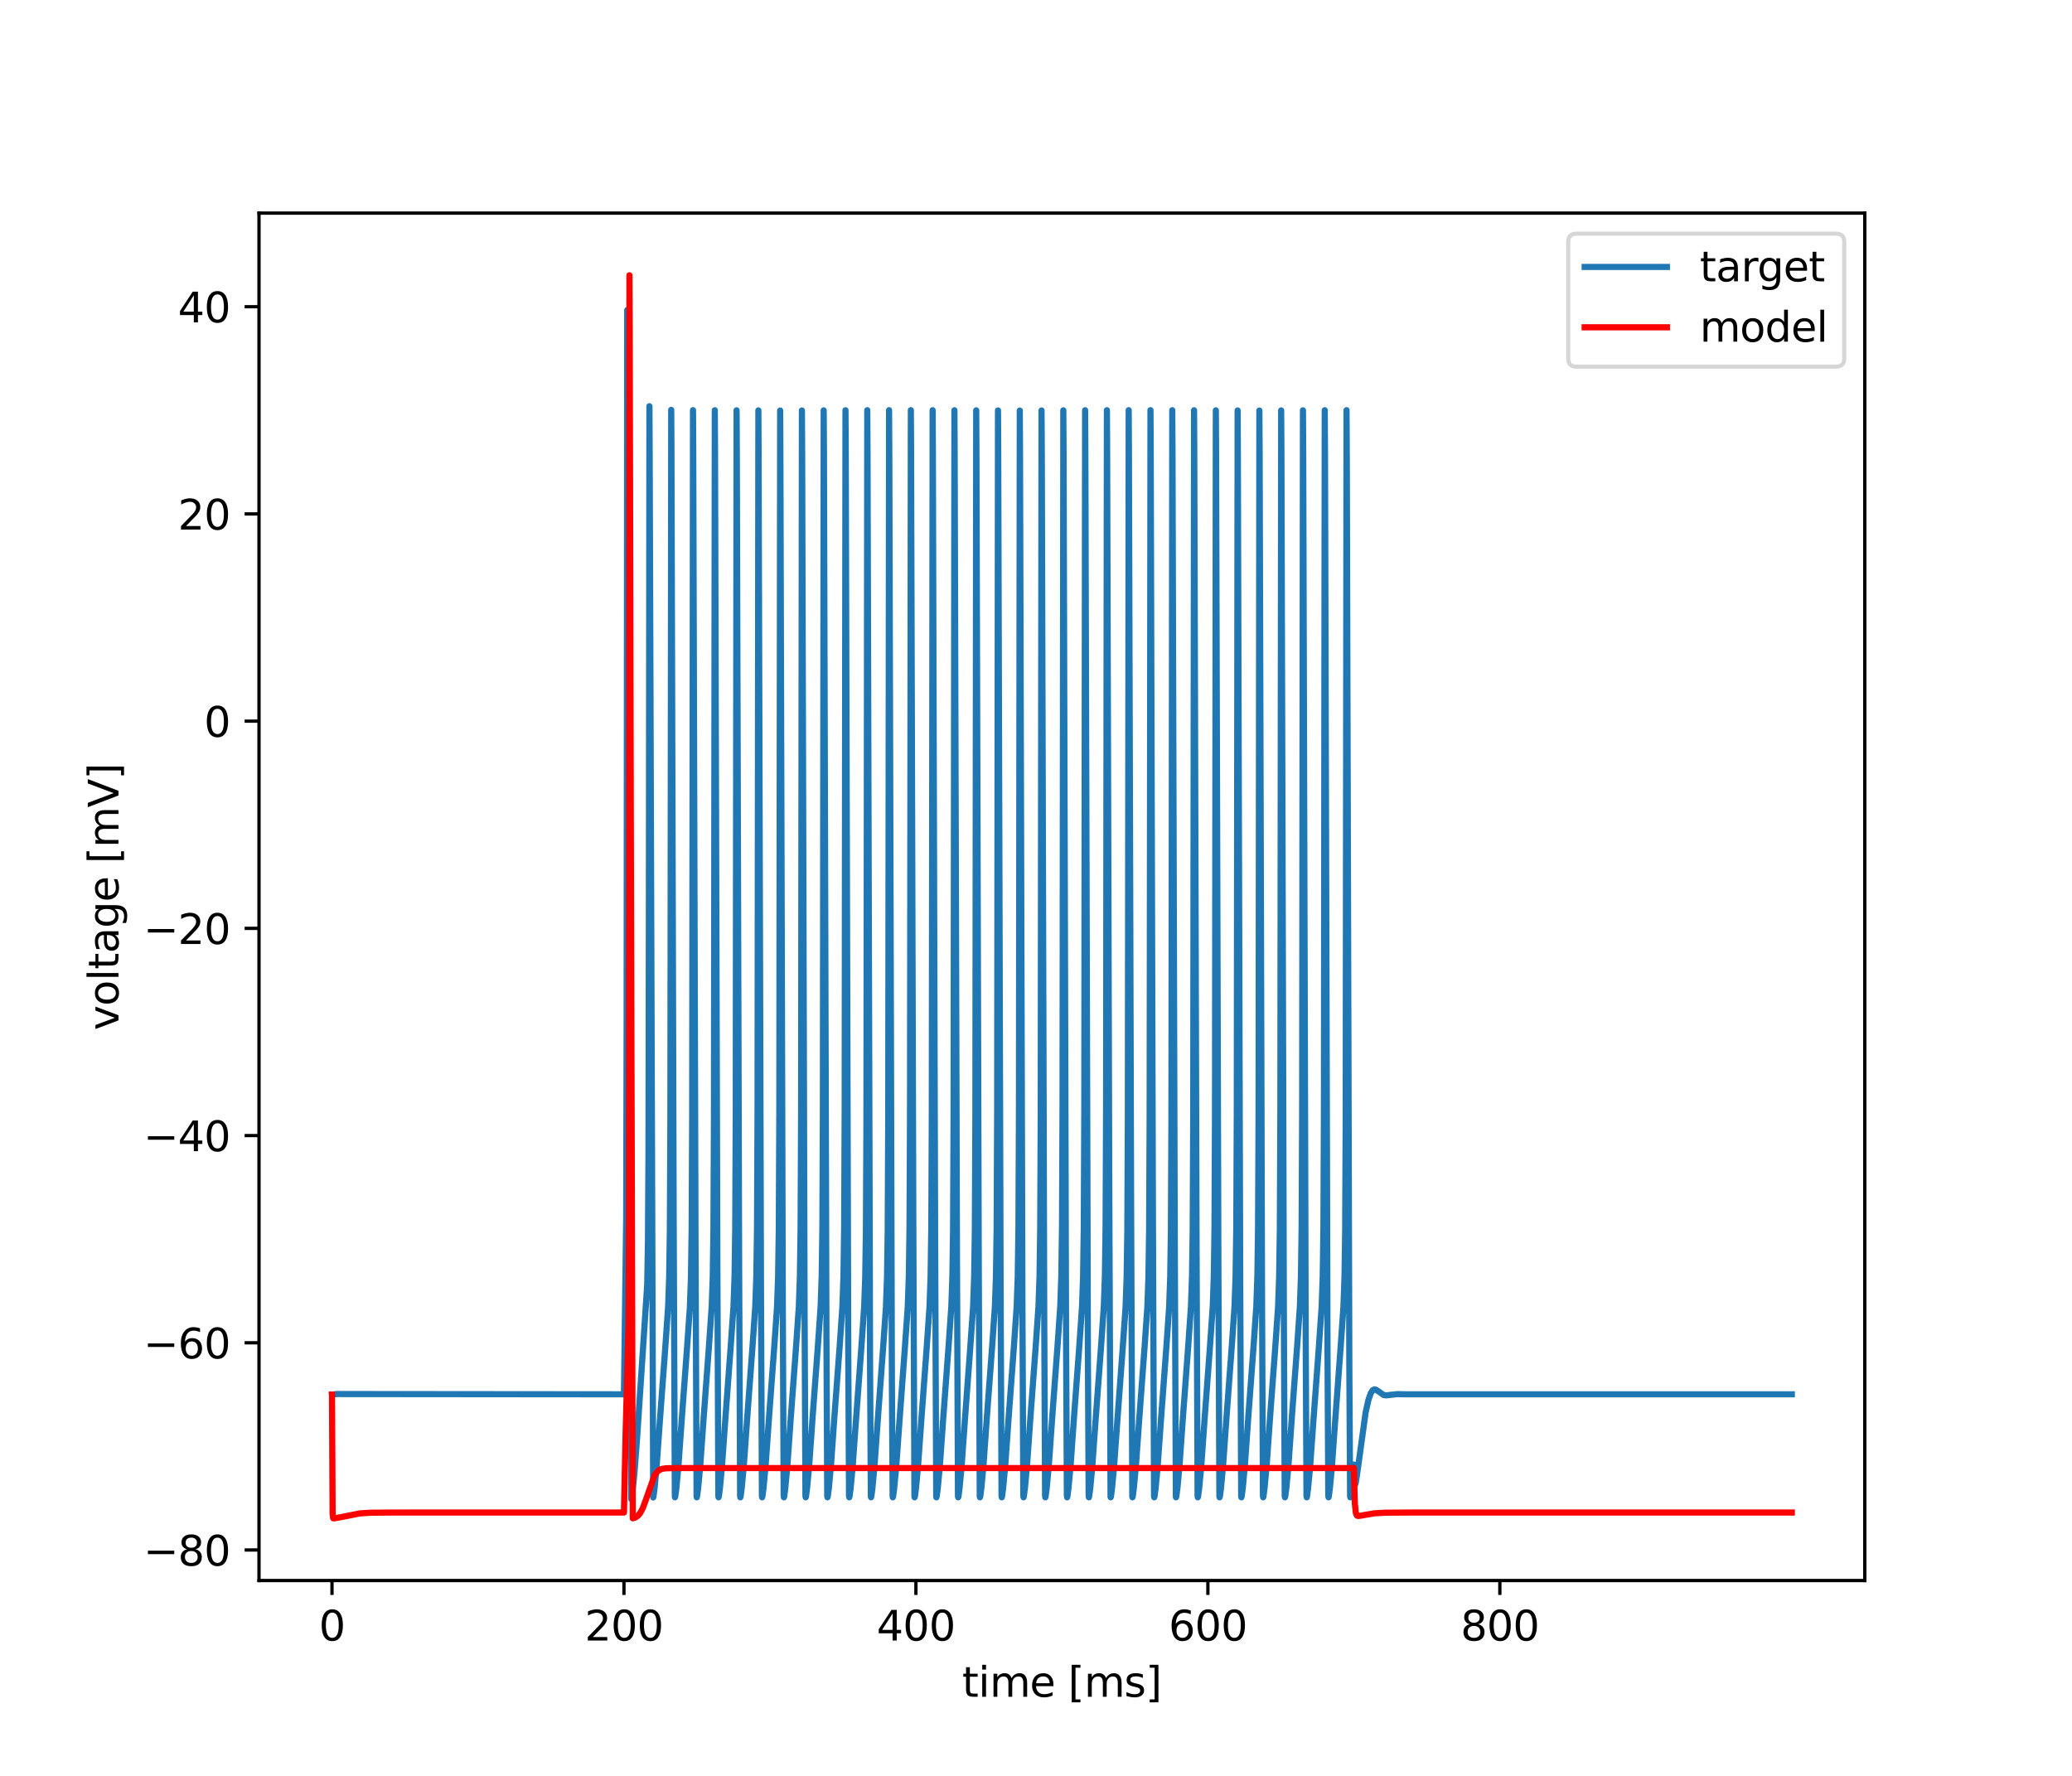 <?xml version="1.0" encoding="utf-8" standalone="no"?>
<!DOCTYPE svg PUBLIC "-//W3C//DTD SVG 1.1//EN"
  "http://www.w3.org/Graphics/SVG/1.1/DTD/svg11.dtd">
<svg xmlns:xlink="http://www.w3.org/1999/xlink" width="504pt" height="432pt" viewBox="0 0 504 432" xmlns="http://www.w3.org/2000/svg" version="1.1">
 <defs>
  <style type="text/css">*{stroke-linejoin: round; stroke-linecap: butt}</style>
 </defs>
 <g id="figure_1">
  <g id="patch_1">
   <path d="M 0 432 
L 504 432 
L 504 0 
L 0 0 
z
" style="fill: #ffffff"/>
  </g>
  <g id="axes_1">
   <g id="patch_2">
    <path d="M 63 384.48 
L 453.6 384.48 
L 453.6 51.84 
L 63 51.84 
z
" style="fill: #ffffff"/>
   </g>
   <g id="matplotlib.axis_1">
    <g id="xtick_1">
     <g id="line2d_1">
      <defs>
       <path id="m17b2a710f5" d="M 0 0 
L 0 3.5 
" style="stroke: #000000; stroke-width: 0.8"/>
      </defs>
      <g>
       <use xlink:href="#m17b2a710f5" x="80.755" y="384.48" style="stroke: #000000; stroke-width: 0.8"/>
      </g>
     </g>
     <g id="text_1">
      <!-- 0 -->
      <g transform="translate(77.573 399.078)scale(0.1 -0.1)">
       <defs>
        <path id="DejaVuSans-30" d="M 2034 4250 
Q 1547 4250 1301 3770 
Q 1056 3291 1056 2328 
Q 1056 1369 1301 889 
Q 1547 409 2034 409 
Q 2525 409 2770 889 
Q 3016 1369 3016 2328 
Q 3016 3291 2770 3770 
Q 2525 4250 2034 4250 
z
M 2034 4750 
Q 2819 4750 3233 4129 
Q 3647 3509 3647 2328 
Q 3647 1150 3233 529 
Q 2819 -91 2034 -91 
Q 1250 -91 836 529 
Q 422 1150 422 2328 
Q 422 3509 836 4129 
Q 1250 4750 2034 4750 
z
" transform="scale(0.016)"/>
       </defs>
       <use xlink:href="#DejaVuSans-30"/>
      </g>
     </g>
    </g>
    <g id="xtick_2">
     <g id="line2d_2">
      <g>
       <use xlink:href="#m17b2a710f5" x="151.773" y="384.48" style="stroke: #000000; stroke-width: 0.8"/>
      </g>
     </g>
     <g id="text_2">
      <!-- 200 -->
      <g transform="translate(142.229 399.078)scale(0.1 -0.1)">
       <defs>
        <path id="DejaVuSans-32" d="M 1228 531 
L 3431 531 
L 3431 0 
L 469 0 
L 469 531 
Q 828 903 1448 1529 
Q 2069 2156 2228 2338 
Q 2531 2678 2651 2914 
Q 2772 3150 2772 3378 
Q 2772 3750 2511 3984 
Q 2250 4219 1831 4219 
Q 1534 4219 1204 4116 
Q 875 4013 500 3803 
L 500 4441 
Q 881 4594 1212 4672 
Q 1544 4750 1819 4750 
Q 2544 4750 2975 4387 
Q 3406 4025 3406 3419 
Q 3406 3131 3298 2873 
Q 3191 2616 2906 2266 
Q 2828 2175 2409 1742 
Q 1991 1309 1228 531 
z
" transform="scale(0.016)"/>
       </defs>
       <use xlink:href="#DejaVuSans-32"/>
       <use xlink:href="#DejaVuSans-30" x="63.623"/>
       <use xlink:href="#DejaVuSans-30" x="127.246"/>
      </g>
     </g>
    </g>
    <g id="xtick_3">
     <g id="line2d_3">
      <g>
       <use xlink:href="#m17b2a710f5" x="222.791" y="384.48" style="stroke: #000000; stroke-width: 0.8"/>
      </g>
     </g>
     <g id="text_3">
      <!-- 400 -->
      <g transform="translate(213.247 399.078)scale(0.1 -0.1)">
       <defs>
        <path id="DejaVuSans-34" d="M 2419 4116 
L 825 1625 
L 2419 1625 
L 2419 4116 
z
M 2253 4666 
L 3047 4666 
L 3047 1625 
L 3713 1625 
L 3713 1100 
L 3047 1100 
L 3047 0 
L 2419 0 
L 2419 1100 
L 313 1100 
L 313 1709 
L 2253 4666 
z
" transform="scale(0.016)"/>
       </defs>
       <use xlink:href="#DejaVuSans-34"/>
       <use xlink:href="#DejaVuSans-30" x="63.623"/>
       <use xlink:href="#DejaVuSans-30" x="127.246"/>
      </g>
     </g>
    </g>
    <g id="xtick_4">
     <g id="line2d_4">
      <g>
       <use xlink:href="#m17b2a710f5" x="293.809" y="384.48" style="stroke: #000000; stroke-width: 0.8"/>
      </g>
     </g>
     <g id="text_4">
      <!-- 600 -->
      <g transform="translate(284.265 399.078)scale(0.1 -0.1)">
       <defs>
        <path id="DejaVuSans-36" d="M 2113 2584 
Q 1688 2584 1439 2293 
Q 1191 2003 1191 1497 
Q 1191 994 1439 701 
Q 1688 409 2113 409 
Q 2538 409 2786 701 
Q 3034 994 3034 1497 
Q 3034 2003 2786 2293 
Q 2538 2584 2113 2584 
z
M 3366 4563 
L 3366 3988 
Q 3128 4100 2886 4159 
Q 2644 4219 2406 4219 
Q 1781 4219 1451 3797 
Q 1122 3375 1075 2522 
Q 1259 2794 1537 2939 
Q 1816 3084 2150 3084 
Q 2853 3084 3261 2657 
Q 3669 2231 3669 1497 
Q 3669 778 3244 343 
Q 2819 -91 2113 -91 
Q 1303 -91 875 529 
Q 447 1150 447 2328 
Q 447 3434 972 4092 
Q 1497 4750 2381 4750 
Q 2619 4750 2861 4703 
Q 3103 4656 3366 4563 
z
" transform="scale(0.016)"/>
       </defs>
       <use xlink:href="#DejaVuSans-36"/>
       <use xlink:href="#DejaVuSans-30" x="63.623"/>
       <use xlink:href="#DejaVuSans-30" x="127.246"/>
      </g>
     </g>
    </g>
    <g id="xtick_5">
     <g id="line2d_5">
      <g>
       <use xlink:href="#m17b2a710f5" x="364.827" y="384.48" style="stroke: #000000; stroke-width: 0.8"/>
      </g>
     </g>
     <g id="text_5">
      <!-- 800 -->
      <g transform="translate(355.284 399.078)scale(0.1 -0.1)">
       <defs>
        <path id="DejaVuSans-38" d="M 2034 2216 
Q 1584 2216 1326 1975 
Q 1069 1734 1069 1313 
Q 1069 891 1326 650 
Q 1584 409 2034 409 
Q 2484 409 2743 651 
Q 3003 894 3003 1313 
Q 3003 1734 2745 1975 
Q 2488 2216 2034 2216 
z
M 1403 2484 
Q 997 2584 770 2862 
Q 544 3141 544 3541 
Q 544 4100 942 4425 
Q 1341 4750 2034 4750 
Q 2731 4750 3128 4425 
Q 3525 4100 3525 3541 
Q 3525 3141 3298 2862 
Q 3072 2584 2669 2484 
Q 3125 2378 3379 2068 
Q 3634 1759 3634 1313 
Q 3634 634 3220 271 
Q 2806 -91 2034 -91 
Q 1263 -91 848 271 
Q 434 634 434 1313 
Q 434 1759 690 2068 
Q 947 2378 1403 2484 
z
M 1172 3481 
Q 1172 3119 1398 2916 
Q 1625 2713 2034 2713 
Q 2441 2713 2670 2916 
Q 2900 3119 2900 3481 
Q 2900 3844 2670 4047 
Q 2441 4250 2034 4250 
Q 1625 4250 1398 4047 
Q 1172 3844 1172 3481 
z
" transform="scale(0.016)"/>
       </defs>
       <use xlink:href="#DejaVuSans-38"/>
       <use xlink:href="#DejaVuSans-30" x="63.623"/>
       <use xlink:href="#DejaVuSans-30" x="127.246"/>
      </g>
     </g>
    </g>
    <g id="text_6">
     <!-- time [ms] -->
     <g transform="translate(234.038 412.757)scale(0.1 -0.1)">
      <defs>
       <path id="DejaVuSans-74" d="M 1172 4494 
L 1172 3500 
L 2356 3500 
L 2356 3053 
L 1172 3053 
L 1172 1153 
Q 1172 725 1289 603 
Q 1406 481 1766 481 
L 2356 481 
L 2356 0 
L 1766 0 
Q 1100 0 847 248 
Q 594 497 594 1153 
L 594 3053 
L 172 3053 
L 172 3500 
L 594 3500 
L 594 4494 
L 1172 4494 
z
" transform="scale(0.016)"/>
       <path id="DejaVuSans-69" d="M 603 3500 
L 1178 3500 
L 1178 0 
L 603 0 
L 603 3500 
z
M 603 4863 
L 1178 4863 
L 1178 4134 
L 603 4134 
L 603 4863 
z
" transform="scale(0.016)"/>
       <path id="DejaVuSans-6d" d="M 3328 2828 
Q 3544 3216 3844 3400 
Q 4144 3584 4550 3584 
Q 5097 3584 5394 3201 
Q 5691 2819 5691 2113 
L 5691 0 
L 5113 0 
L 5113 2094 
Q 5113 2597 4934 2840 
Q 4756 3084 4391 3084 
Q 3944 3084 3684 2787 
Q 3425 2491 3425 1978 
L 3425 0 
L 2847 0 
L 2847 2094 
Q 2847 2600 2669 2842 
Q 2491 3084 2119 3084 
Q 1678 3084 1418 2786 
Q 1159 2488 1159 1978 
L 1159 0 
L 581 0 
L 581 3500 
L 1159 3500 
L 1159 2956 
Q 1356 3278 1631 3431 
Q 1906 3584 2284 3584 
Q 2666 3584 2933 3390 
Q 3200 3197 3328 2828 
z
" transform="scale(0.016)"/>
       <path id="DejaVuSans-65" d="M 3597 1894 
L 3597 1613 
L 953 1613 
Q 991 1019 1311 708 
Q 1631 397 2203 397 
Q 2534 397 2845 478 
Q 3156 559 3463 722 
L 3463 178 
Q 3153 47 2828 -22 
Q 2503 -91 2169 -91 
Q 1331 -91 842 396 
Q 353 884 353 1716 
Q 353 2575 817 3079 
Q 1281 3584 2069 3584 
Q 2775 3584 3186 3129 
Q 3597 2675 3597 1894 
z
M 3022 2063 
Q 3016 2534 2758 2815 
Q 2500 3097 2075 3097 
Q 1594 3097 1305 2825 
Q 1016 2553 972 2059 
L 3022 2063 
z
" transform="scale(0.016)"/>
       <path id="DejaVuSans-20" transform="scale(0.016)"/>
       <path id="DejaVuSans-5b" d="M 550 4863 
L 1875 4863 
L 1875 4416 
L 1125 4416 
L 1125 -397 
L 1875 -397 
L 1875 -844 
L 550 -844 
L 550 4863 
z
" transform="scale(0.016)"/>
       <path id="DejaVuSans-73" d="M 2834 3397 
L 2834 2853 
Q 2591 2978 2328 3040 
Q 2066 3103 1784 3103 
Q 1356 3103 1142 2972 
Q 928 2841 928 2578 
Q 928 2378 1081 2264 
Q 1234 2150 1697 2047 
L 1894 2003 
Q 2506 1872 2764 1633 
Q 3022 1394 3022 966 
Q 3022 478 2636 193 
Q 2250 -91 1575 -91 
Q 1294 -91 989 -36 
Q 684 19 347 128 
L 347 722 
Q 666 556 975 473 
Q 1284 391 1588 391 
Q 1994 391 2212 530 
Q 2431 669 2431 922 
Q 2431 1156 2273 1281 
Q 2116 1406 1581 1522 
L 1381 1569 
Q 847 1681 609 1914 
Q 372 2147 372 2553 
Q 372 3047 722 3315 
Q 1072 3584 1716 3584 
Q 2034 3584 2315 3537 
Q 2597 3491 2834 3397 
z
" transform="scale(0.016)"/>
       <path id="DejaVuSans-5d" d="M 1947 4863 
L 1947 -844 
L 622 -844 
L 622 -397 
L 1369 -397 
L 1369 4416 
L 622 4416 
L 622 4863 
L 1947 4863 
z
" transform="scale(0.016)"/>
      </defs>
      <use xlink:href="#DejaVuSans-74"/>
      <use xlink:href="#DejaVuSans-69" x="39.209"/>
      <use xlink:href="#DejaVuSans-6d" x="66.992"/>
      <use xlink:href="#DejaVuSans-65" x="164.404"/>
      <use xlink:href="#DejaVuSans-20" x="225.928"/>
      <use xlink:href="#DejaVuSans-5b" x="257.715"/>
      <use xlink:href="#DejaVuSans-6d" x="296.729"/>
      <use xlink:href="#DejaVuSans-73" x="394.141"/>
      <use xlink:href="#DejaVuSans-5d" x="446.24"/>
     </g>
    </g>
   </g>
   <g id="matplotlib.axis_2">
    <g id="ytick_1">
     <g id="line2d_6">
      <defs>
       <path id="me5f275a3b4" d="M 0 0 
L -3.5 0 
" style="stroke: #000000; stroke-width: 0.8"/>
      </defs>
      <g>
       <use xlink:href="#me5f275a3b4" x="63" y="377.049" style="stroke: #000000; stroke-width: 0.8"/>
      </g>
     </g>
     <g id="text_7">
      <!-- −80 -->
      <g transform="translate(34.895 380.848)scale(0.1 -0.1)">
       <defs>
        <path id="DejaVuSans-2212" d="M 678 2272 
L 4684 2272 
L 4684 1741 
L 678 1741 
L 678 2272 
z
" transform="scale(0.016)"/>
       </defs>
       <use xlink:href="#DejaVuSans-2212"/>
       <use xlink:href="#DejaVuSans-38" x="83.789"/>
       <use xlink:href="#DejaVuSans-30" x="147.412"/>
      </g>
     </g>
    </g>
    <g id="ytick_2">
     <g id="line2d_7">
      <g>
       <use xlink:href="#me5f275a3b4" x="63" y="326.643" style="stroke: #000000; stroke-width: 0.8"/>
      </g>
     </g>
     <g id="text_8">
      <!-- −60 -->
      <g transform="translate(34.895 330.442)scale(0.1 -0.1)">
       <use xlink:href="#DejaVuSans-2212"/>
       <use xlink:href="#DejaVuSans-36" x="83.789"/>
       <use xlink:href="#DejaVuSans-30" x="147.412"/>
      </g>
     </g>
    </g>
    <g id="ytick_3">
     <g id="line2d_8">
      <g>
       <use xlink:href="#me5f275a3b4" x="63" y="276.237" style="stroke: #000000; stroke-width: 0.8"/>
      </g>
     </g>
     <g id="text_9">
      <!-- −40 -->
      <g transform="translate(34.895 280.036)scale(0.1 -0.1)">
       <use xlink:href="#DejaVuSans-2212"/>
       <use xlink:href="#DejaVuSans-34" x="83.789"/>
       <use xlink:href="#DejaVuSans-30" x="147.412"/>
      </g>
     </g>
    </g>
    <g id="ytick_4">
     <g id="line2d_9">
      <g>
       <use xlink:href="#me5f275a3b4" x="63" y="225.831" style="stroke: #000000; stroke-width: 0.8"/>
      </g>
     </g>
     <g id="text_10">
      <!-- −20 -->
      <g transform="translate(34.895 229.63)scale(0.1 -0.1)">
       <use xlink:href="#DejaVuSans-2212"/>
       <use xlink:href="#DejaVuSans-32" x="83.789"/>
       <use xlink:href="#DejaVuSans-30" x="147.412"/>
      </g>
     </g>
    </g>
    <g id="ytick_5">
     <g id="line2d_10">
      <g>
       <use xlink:href="#me5f275a3b4" x="63" y="175.425" style="stroke: #000000; stroke-width: 0.8"/>
      </g>
     </g>
     <g id="text_11">
      <!-- 0 -->
      <g transform="translate(49.638 179.224)scale(0.1 -0.1)">
       <use xlink:href="#DejaVuSans-30"/>
      </g>
     </g>
    </g>
    <g id="ytick_6">
     <g id="line2d_11">
      <g>
       <use xlink:href="#me5f275a3b4" x="63" y="125.019" style="stroke: #000000; stroke-width: 0.8"/>
      </g>
     </g>
     <g id="text_12">
      <!-- 20 -->
      <g transform="translate(43.275 128.818)scale(0.1 -0.1)">
       <use xlink:href="#DejaVuSans-32"/>
       <use xlink:href="#DejaVuSans-30" x="63.623"/>
      </g>
     </g>
    </g>
    <g id="ytick_7">
     <g id="line2d_12">
      <g>
       <use xlink:href="#me5f275a3b4" x="63" y="74.613" style="stroke: #000000; stroke-width: 0.8"/>
      </g>
     </g>
     <g id="text_13">
      <!-- 40 -->
      <g transform="translate(43.275 78.412)scale(0.1 -0.1)">
       <use xlink:href="#DejaVuSans-34"/>
       <use xlink:href="#DejaVuSans-30" x="63.623"/>
      </g>
     </g>
    </g>
    <g id="text_14">
     <!-- voltage [mV] -->
     <g transform="translate(28.816 250.624)rotate(-90)scale(0.1 -0.1)">
      <defs>
       <path id="DejaVuSans-76" d="M 191 3500 
L 800 3500 
L 1894 563 
L 2988 3500 
L 3597 3500 
L 2284 0 
L 1503 0 
L 191 3500 
z
" transform="scale(0.016)"/>
       <path id="DejaVuSans-6f" d="M 1959 3097 
Q 1497 3097 1228 2736 
Q 959 2375 959 1747 
Q 959 1119 1226 758 
Q 1494 397 1959 397 
Q 2419 397 2687 759 
Q 2956 1122 2956 1747 
Q 2956 2369 2687 2733 
Q 2419 3097 1959 3097 
z
M 1959 3584 
Q 2709 3584 3137 3096 
Q 3566 2609 3566 1747 
Q 3566 888 3137 398 
Q 2709 -91 1959 -91 
Q 1206 -91 779 398 
Q 353 888 353 1747 
Q 353 2609 779 3096 
Q 1206 3584 1959 3584 
z
" transform="scale(0.016)"/>
       <path id="DejaVuSans-6c" d="M 603 4863 
L 1178 4863 
L 1178 0 
L 603 0 
L 603 4863 
z
" transform="scale(0.016)"/>
       <path id="DejaVuSans-61" d="M 2194 1759 
Q 1497 1759 1228 1600 
Q 959 1441 959 1056 
Q 959 750 1161 570 
Q 1363 391 1709 391 
Q 2188 391 2477 730 
Q 2766 1069 2766 1631 
L 2766 1759 
L 2194 1759 
z
M 3341 1997 
L 3341 0 
L 2766 0 
L 2766 531 
Q 2569 213 2275 61 
Q 1981 -91 1556 -91 
Q 1019 -91 701 211 
Q 384 513 384 1019 
Q 384 1609 779 1909 
Q 1175 2209 1959 2209 
L 2766 2209 
L 2766 2266 
Q 2766 2663 2505 2880 
Q 2244 3097 1772 3097 
Q 1472 3097 1187 3025 
Q 903 2953 641 2809 
L 641 3341 
Q 956 3463 1253 3523 
Q 1550 3584 1831 3584 
Q 2591 3584 2966 3190 
Q 3341 2797 3341 1997 
z
" transform="scale(0.016)"/>
       <path id="DejaVuSans-67" d="M 2906 1791 
Q 2906 2416 2648 2759 
Q 2391 3103 1925 3103 
Q 1463 3103 1205 2759 
Q 947 2416 947 1791 
Q 947 1169 1205 825 
Q 1463 481 1925 481 
Q 2391 481 2648 825 
Q 2906 1169 2906 1791 
z
M 3481 434 
Q 3481 -459 3084 -895 
Q 2688 -1331 1869 -1331 
Q 1566 -1331 1297 -1286 
Q 1028 -1241 775 -1147 
L 775 -588 
Q 1028 -725 1275 -790 
Q 1522 -856 1778 -856 
Q 2344 -856 2625 -561 
Q 2906 -266 2906 331 
L 2906 616 
Q 2728 306 2450 153 
Q 2172 0 1784 0 
Q 1141 0 747 490 
Q 353 981 353 1791 
Q 353 2603 747 3093 
Q 1141 3584 1784 3584 
Q 2172 3584 2450 3431 
Q 2728 3278 2906 2969 
L 2906 3500 
L 3481 3500 
L 3481 434 
z
" transform="scale(0.016)"/>
       <path id="DejaVuSans-56" d="M 1831 0 
L 50 4666 
L 709 4666 
L 2188 738 
L 3669 4666 
L 4325 4666 
L 2547 0 
L 1831 0 
z
" transform="scale(0.016)"/>
      </defs>
      <use xlink:href="#DejaVuSans-76"/>
      <use xlink:href="#DejaVuSans-6f" x="59.18"/>
      <use xlink:href="#DejaVuSans-6c" x="120.361"/>
      <use xlink:href="#DejaVuSans-74" x="148.145"/>
      <use xlink:href="#DejaVuSans-61" x="187.354"/>
      <use xlink:href="#DejaVuSans-67" x="248.633"/>
      <use xlink:href="#DejaVuSans-65" x="312.109"/>
      <use xlink:href="#DejaVuSans-20" x="373.633"/>
      <use xlink:href="#DejaVuSans-5b" x="405.42"/>
      <use xlink:href="#DejaVuSans-6d" x="444.434"/>
      <use xlink:href="#DejaVuSans-56" x="541.846"/>
      <use xlink:href="#DejaVuSans-5d" x="610.254"/>
     </g>
    </g>
   </g>
   <g id="line2d_13">
    <path d="M 80.755 339.244 
L 81.98 339.113 
L 151.773 339.178 
L 152.314 296.429 
L 152.421 249.732 
L 152.563 75.43 
L 152.678 99.642 
L 153.566 364.676 
L 153.61 364.58 
L 153.815 363.256 
L 154.294 358.691 
L 154.96 349.934 
L 157.428 312.592 
L 157.614 301.909 
L 157.738 280.818 
L 157.836 220.755 
L 157.969 98.82 
L 158.031 111.448 
L 158.883 364.269 
L 158.946 364.092 
L 159.203 362.192 
L 159.718 356.745 
L 160.535 345.293 
L 161.822 327.886 
L 162.514 317.932 
L 162.772 310.711 
L 162.94 299.198 
L 163.065 272.346 
L 163.162 191.311 
L 163.269 99.704 
L 163.322 108.838 
L 163.864 296.162 
L 164.148 364.099 
L 164.183 364.238 
L 164.245 364.064 
L 164.494 362.236 
L 165.009 356.808 
L 165.834 345.238 
L 167.113 327.957 
L 167.814 317.898 
L 168.071 310.668 
L 168.24 299.117 
L 168.364 272.11 
L 168.462 190.595 
L 168.569 99.778 
L 168.622 109.051 
L 169.172 299.956 
L 169.439 364.017 
L 169.483 364.236 
L 169.545 364.058 
L 169.802 362.15 
L 170.317 356.686 
L 171.152 344.961 
L 172.43 327.724 
L 173.114 317.881 
L 173.371 310.633 
L 173.54 299.025 
L 173.664 271.785 
L 173.762 189.489 
L 173.868 99.794 
L 173.922 109.278 
L 174.481 303.865 
L 174.729 363.911 
L 174.783 364.236 
L 174.845 364.054 
L 175.102 362.143 
L 175.617 356.676 
L 176.452 344.948 
L 177.73 327.714 
L 178.413 317.865 
L 178.671 310.599 
L 178.84 298.932 
L 178.964 271.452 
L 179.061 188.352 
L 179.168 99.81 
L 179.221 109.507 
L 179.789 307.873 
L 180.029 363.923 
L 180.082 364.236 
L 180.144 364.05 
L 180.402 362.136 
L 180.917 356.666 
L 181.751 344.937 
L 183.03 327.704 
L 183.713 317.848 
L 183.971 310.564 
L 184.139 298.837 
L 184.264 271.111 
L 184.361 187.194 
L 184.468 99.833 
L 184.521 109.739 
L 185.098 311.97 
L 185.329 363.935 
L 185.382 364.236 
L 185.444 364.046 
L 185.702 362.129 
L 186.217 356.655 
L 187.051 344.925 
L 188.329 327.694 
L 189.013 317.832 
L 189.27 310.529 
L 189.439 298.742 
L 189.563 270.765 
L 189.661 186.031 
L 189.767 99.862 
L 189.821 109.974 
L 190.407 316.135 
L 190.62 363.806 
L 190.682 364.236 
L 190.744 364.041 
L 191.01 362.043 
L 191.525 356.535 
L 192.368 344.65 
L 193.638 327.573 
L 194.313 317.815 
L 194.57 310.494 
L 194.739 298.645 
L 194.863 270.416 
L 194.97 172.037 
L 195.058 99.849 
L 195.12 110.212 
L 195.715 320.345 
L 195.919 363.821 
L 195.982 364.236 
L 196.044 364.037 
L 196.31 362.036 
L 196.834 356.414 
L 197.704 344.115 
L 198.955 327.341 
L 199.612 317.799 
L 199.87 310.458 
L 200.038 298.548 
L 200.163 270.059 
L 200.269 170.824 
L 200.358 99.821 
L 200.42 110.453 
L 201.024 324.564 
L 201.219 363.835 
L 201.281 364.236 
L 201.343 364.033 
L 201.61 362.029 
L 202.133 356.403 
L 202.995 344.233 
L 204.255 327.331 
L 204.912 317.782 
L 205.17 310.422 
L 205.338 298.449 
L 205.462 269.696 
L 205.569 169.603 
L 205.658 99.799 
L 205.72 110.696 
L 206.332 328.745 
L 206.519 363.849 
L 206.581 364.235 
L 206.634 364.073 
L 206.874 362.33 
L 207.389 356.943 
L 208.188 345.794 
L 209.511 327.873 
L 210.203 317.942 
L 210.46 310.763 
L 210.629 299.374 
L 210.753 273.025 
L 210.851 193.769 
L 210.958 99.785 
L 211.02 110.94 
L 211.641 332.837 
L 211.827 363.989 
L 211.881 364.235 
L 211.934 364.069 
L 212.183 362.247 
L 212.697 356.823 
L 213.514 345.388 
L 214.81 327.863 
L 215.503 317.926 
L 215.76 310.729 
L 215.929 299.282 
L 216.053 272.699 
L 216.151 192.637 
L 216.257 99.779 
L 216.319 111.184 
L 216.95 336.779 
L 217.127 363.999 
L 217.172 364.235 
L 217.234 364.065 
L 217.482 362.24 
L 217.997 356.813 
L 218.823 345.244 
L 220.101 327.963 
L 220.802 317.91 
L 221.06 310.694 
L 221.229 299.189 
L 221.353 272.372 
L 221.45 191.506 
L 221.557 99.779 
L 221.61 108.873 
L 222.152 296.215 
L 222.427 364.009 
L 222.471 364.236 
L 222.533 364.061 
L 222.782 362.233 
L 223.297 356.803 
L 224.123 345.232 
L 225.419 327.732 
L 226.111 317.716 
L 226.368 310.279 
L 226.537 298.052 
L 226.653 272.042 
L 226.75 190.37 
L 226.857 99.785 
L 226.91 109.101 
L 227.46 300.029 
L 227.727 364.018 
L 227.771 364.236 
L 227.833 364.057 
L 228.091 362.148 
L 228.606 356.683 
L 229.44 344.958 
L 230.718 327.722 
L 231.402 317.877 
L 231.659 310.625 
L 231.828 299.004 
L 231.952 271.71 
L 232.05 189.233 
L 232.156 99.797 
L 232.21 109.329 
L 232.769 303.941 
L 233.018 363.914 
L 233.071 364.236 
L 233.133 364.053 
L 233.39 362.141 
L 233.905 356.673 
L 234.74 344.946 
L 236.018 327.712 
L 236.702 317.861 
L 236.959 310.591 
L 237.128 298.91 
L 237.252 271.375 
L 237.35 188.09 
L 237.456 99.815 
L 237.509 109.559 
L 238.078 307.951 
L 238.317 363.926 
L 238.371 364.236 
L 238.433 364.049 
L 238.699 362.056 
L 239.214 356.553 
L 240.057 344.672 
L 241.318 327.702 
L 242.001 317.845 
L 242.259 310.556 
L 242.427 298.816 
L 242.552 271.033 
L 242.649 186.93 
L 242.756 99.839 
L 242.809 109.792 
L 243.386 312.049 
L 243.617 363.937 
L 243.67 364.236 
L 243.732 364.045 
L 243.99 362.127 
L 244.505 356.653 
L 245.348 344.791 
L 246.618 327.691 
L 247.301 317.828 
L 247.559 310.521 
L 247.727 298.72 
L 247.851 270.686 
L 247.949 185.766 
L 248.056 99.869 
L 248.109 110.028 
L 248.695 316.216 
L 248.908 363.81 
L 248.97 364.236 
L 249.032 364.041 
L 249.298 362.042 
L 249.822 356.422 
L 250.692 344.124 
L 251.944 327.349 
L 252.601 317.812 
L 252.858 310.486 
L 253.027 298.623 
L 253.151 270.335 
L 253.258 171.761 
L 253.346 99.842 
L 253.409 110.267 
L 254.003 320.428 
L 254.208 363.824 
L 254.27 364.236 
L 254.332 364.036 
L 254.598 362.035 
L 255.122 356.412 
L 255.983 344.243 
L 257.226 327.56 
L 257.901 317.795 
L 258.158 310.45 
L 258.327 298.526 
L 258.451 269.977 
L 258.557 170.545 
L 258.646 99.815 
L 258.708 110.509 
L 259.312 324.646 
L 259.507 363.839 
L 259.569 364.236 
L 259.632 364.032 
L 259.898 362.027 
L 260.422 356.401 
L 261.292 344.1 
L 262.526 327.55 
L 263.2 317.778 
L 263.458 310.414 
L 263.626 298.427 
L 263.751 269.612 
L 263.857 169.324 
L 263.946 99.795 
L 264.008 110.752 
L 264.621 328.827 
L 264.807 363.853 
L 264.869 364.235 
L 264.922 364.072 
L 265.171 362.252 
L 265.686 356.831 
L 266.511 345.266 
L 267.808 327.761 
L 268.5 317.762 
L 268.757 310.378 
L 268.926 298.327 
L 269.05 269.247 
L 269.157 168.111 
L 269.246 99.783 
L 269.299 108.471 
L 269.823 288.956 
L 270.133 364.151 
L 270.169 364.235 
L 270.222 364.068 
L 270.471 362.245 
L 270.986 356.821 
L 271.802 345.385 
L 273.098 327.861 
L 273.791 317.922 
L 274.048 310.721 
L 274.217 299.261 
L 274.341 272.624 
L 274.439 192.378 
L 274.545 99.778 
L 274.599 108.698 
L 275.131 292.573 
L 275.424 364.092 
L 275.46 364.235 
L 275.522 364.064 
L 275.77 362.238 
L 276.285 356.811 
L 277.111 345.242 
L 278.389 327.961 
L 279.091 317.906 
L 279.348 310.686 
L 279.517 299.168 
L 279.641 272.297 
L 279.739 191.247 
L 279.845 99.78 
L 279.898 108.926 
L 280.44 296.288 
L 280.715 364.011 
L 280.76 364.236 
L 280.822 364.06 
L 281.079 362.154 
L 281.594 356.691 
L 282.428 344.967 
L 283.707 327.73 
L 284.39 317.89 
L 284.648 310.652 
L 284.816 299.075 
L 284.941 271.967 
L 285.038 190.11 
L 285.145 99.787 
L 285.198 109.153 
L 285.749 300.103 
L 286.015 364.02 
L 286.059 364.236 
L 286.121 364.056 
L 286.379 362.147 
L 286.903 356.571 
L 287.755 344.562 
L 289.006 327.719 
L 289.69 317.873 
L 289.947 310.617 
L 290.116 298.982 
L 290.24 271.634 
L 290.338 188.973 
L 290.445 99.801 
L 290.498 109.381 
L 291.057 304.017 
L 291.306 363.917 
L 291.359 364.236 
L 291.421 364.052 
L 291.679 362.14 
L 292.193 356.671 
L 293.028 344.943 
L 294.315 327.599 
L 294.99 317.857 
L 295.247 310.583 
L 295.416 298.889 
L 295.54 271.298 
L 295.638 187.827 
L 295.744 99.82 
L 295.798 109.612 
L 296.366 308.029 
L 296.605 363.929 
L 296.659 364.236 
L 296.721 364.048 
L 296.978 362.133 
L 297.493 356.661 
L 298.328 344.931 
L 299.606 327.699 
L 300.289 317.841 
L 300.547 310.548 
L 300.716 298.794 
L 300.84 270.954 
L 300.938 186.666 
L 301.044 99.846 
L 301.097 109.846 
L 301.674 312.128 
L 301.905 363.94 
L 301.958 364.236 
L 302.021 364.044 
L 302.287 362.047 
L 302.811 356.43 
L 303.672 344.264 
L 304.915 327.579 
L 305.589 317.824 
L 305.847 310.513 
L 306.015 298.698 
L 306.14 270.607 
L 306.246 172.694 
L 306.335 99.867 
L 306.397 110.082 
L 306.983 316.297 
L 307.196 363.813 
L 307.258 364.236 
L 307.32 364.04 
L 307.587 362.04 
L 308.11 356.42 
L 308.971 344.252 
L 310.214 327.568 
L 310.889 317.808 
L 311.146 310.478 
L 311.315 298.601 
L 311.439 270.254 
L 311.546 171.486 
L 311.635 99.835 
L 311.697 110.321 
L 312.292 320.51 
L 312.496 363.828 
L 312.558 364.236 
L 312.62 364.035 
L 312.886 362.033 
L 313.41 356.409 
L 314.28 344.109 
L 315.532 327.336 
L 316.189 317.791 
L 316.446 310.442 
L 316.615 298.503 
L 316.739 269.895 
L 316.846 170.268 
L 316.934 99.81 
L 316.997 110.564 
L 317.6 324.729 
L 317.795 363.842 
L 317.858 364.236 
L 317.911 364.076 
L 318.159 362.258 
L 318.674 356.839 
L 319.491 345.407 
L 320.796 327.768 
L 321.488 317.775 
L 321.746 310.406 
L 321.915 298.404 
L 322.039 269.529 
L 322.145 169.046 
L 322.234 99.792 
L 322.296 110.808 
L 322.909 328.908 
L 323.095 363.856 
L 323.157 364.235 
L 323.211 364.071 
L 323.459 362.251 
L 323.974 356.829 
L 324.791 345.394 
L 326.096 327.758 
L 326.779 317.935 
L 327.037 310.747 
L 327.205 299.332 
L 327.33 272.876 
L 327.427 193.253 
L 327.534 99.781 
L 327.596 111.052 
L 328.217 332.994 
L 328.404 363.994 
L 328.457 364.235 
L 328.51 364.067 
L 328.759 362.244 
L 329.274 356.819 
L 329.318 356.267 
L 329.336 357.132 
L 329.531 360.97 
L 329.62 361.151 
L 329.664 361.096 
L 329.815 360.512 
L 330.215 357.802 
L 332.177 343.608 
L 332.869 340.508 
L 333.428 338.916 
L 333.89 338.201 
L 334.263 337.983 
L 334.618 338.022 
L 335.106 338.332 
L 336.562 339.348 
L 337.219 339.437 
L 338.124 339.327 
L 339.927 339.133 
L 342.155 339.181 
L 345.901 339.176 
L 435.845 339.178 
L 435.845 339.178 
" clip-path="url(#pd103ceafac)" style="fill: none; stroke: #1f77b4; stroke-width: 1.5; stroke-linecap: square"/>
   </g>
   <g id="line2d_14">
    <path d="M 80.755 339.244 
L 80.905 368.342 
L 81.056 369.33 
L 81.269 369.353 
L 82.841 369.08 
L 87.59 368.139 
L 90.182 367.985 
L 95.775 367.937 
L 151.773 367.936 
L 152.163 349.259 
L 152.891 321.564 
L 152.98 296.198 
L 153.042 179.045 
L 153.104 66.96 
L 153.166 78.912 
L 153.433 197.426 
L 153.912 369.337 
L 153.948 369.334 
L 154.605 369.108 
L 155.199 368.687 
L 155.75 368.011 
L 156.327 366.92 
L 157.019 365.089 
L 159.185 358.969 
L 159.798 358.068 
L 160.393 357.575 
L 161.076 357.302 
L 162.088 357.164 
L 164.574 357.121 
L 220.802 357.119 
L 329.318 357.119 
L 329.558 365.785 
L 329.798 368.044 
L 330.046 368.636 
L 330.33 368.772 
L 330.872 368.716 
L 334.396 368.115 
L 337.121 367.975 
L 343.646 367.936 
L 435.845 367.936 
L 435.845 367.936 
" clip-path="url(#pd103ceafac)" style="fill: none; stroke: #ff0000; stroke-width: 1.5; stroke-linecap: square"/>
   </g>
   <g id="patch_3">
    <path d="M 63 384.48 
L 63 51.84 
" style="fill: none; stroke: #000000; stroke-width: 0.8; stroke-linejoin: miter; stroke-linecap: square"/>
   </g>
   <g id="patch_4">
    <path d="M 453.6 384.48 
L 453.6 51.84 
" style="fill: none; stroke: #000000; stroke-width: 0.8; stroke-linejoin: miter; stroke-linecap: square"/>
   </g>
   <g id="patch_5">
    <path d="M 63 384.48 
L 453.6 384.48 
" style="fill: none; stroke: #000000; stroke-width: 0.8; stroke-linejoin: miter; stroke-linecap: square"/>
   </g>
   <g id="patch_6">
    <path d="M 63 51.84 
L 453.6 51.84 
" style="fill: none; stroke: #000000; stroke-width: 0.8; stroke-linejoin: miter; stroke-linecap: square"/>
   </g>
   <g id="legend_1">
    <g id="patch_7">
     <path d="M 383.461 89.196 
L 446.6 89.196 
Q 448.6 89.196 448.6 87.196 
L 448.6 58.84 
Q 448.6 56.84 446.6 56.84 
L 383.461 56.84 
Q 381.461 56.84 381.461 58.84 
L 381.461 87.196 
Q 381.461 89.196 383.461 89.196 
z
" style="fill: #ffffff; opacity: 0.8; stroke: #cccccc; stroke-linejoin: miter"/>
    </g>
    <g id="line2d_15">
     <path d="M 385.461 64.938 
L 395.461 64.938 
L 405.461 64.938 
" style="fill: none; stroke: #1f77b4; stroke-width: 1.5; stroke-linecap: square"/>
    </g>
    <g id="text_15">
     <!-- target -->
     <g transform="translate(413.461 68.438)scale(0.1 -0.1)">
      <defs>
       <path id="DejaVuSans-72" d="M 2631 2963 
Q 2534 3019 2420 3045 
Q 2306 3072 2169 3072 
Q 1681 3072 1420 2755 
Q 1159 2438 1159 1844 
L 1159 0 
L 581 0 
L 581 3500 
L 1159 3500 
L 1159 2956 
Q 1341 3275 1631 3429 
Q 1922 3584 2338 3584 
Q 2397 3584 2469 3576 
Q 2541 3569 2628 3553 
L 2631 2963 
z
" transform="scale(0.016)"/>
      </defs>
      <use xlink:href="#DejaVuSans-74"/>
      <use xlink:href="#DejaVuSans-61" x="39.209"/>
      <use xlink:href="#DejaVuSans-72" x="100.488"/>
      <use xlink:href="#DejaVuSans-67" x="139.852"/>
      <use xlink:href="#DejaVuSans-65" x="203.328"/>
      <use xlink:href="#DejaVuSans-74" x="264.852"/>
     </g>
    </g>
    <g id="line2d_16">
     <path d="M 385.461 79.617 
L 395.461 79.617 
L 405.461 79.617 
" style="fill: none; stroke: #ff0000; stroke-width: 1.5; stroke-linecap: square"/>
    </g>
    <g id="text_16">
     <!-- model -->
     <g transform="translate(413.461 83.117)scale(0.1 -0.1)">
      <defs>
       <path id="DejaVuSans-64" d="M 2906 2969 
L 2906 4863 
L 3481 4863 
L 3481 0 
L 2906 0 
L 2906 525 
Q 2725 213 2448 61 
Q 2172 -91 1784 -91 
Q 1150 -91 751 415 
Q 353 922 353 1747 
Q 353 2572 751 3078 
Q 1150 3584 1784 3584 
Q 2172 3584 2448 3432 
Q 2725 3281 2906 2969 
z
M 947 1747 
Q 947 1113 1208 752 
Q 1469 391 1925 391 
Q 2381 391 2643 752 
Q 2906 1113 2906 1747 
Q 2906 2381 2643 2742 
Q 2381 3103 1925 3103 
Q 1469 3103 1208 2742 
Q 947 2381 947 1747 
z
" transform="scale(0.016)"/>
      </defs>
      <use xlink:href="#DejaVuSans-6d"/>
      <use xlink:href="#DejaVuSans-6f" x="97.412"/>
      <use xlink:href="#DejaVuSans-64" x="158.594"/>
      <use xlink:href="#DejaVuSans-65" x="222.07"/>
      <use xlink:href="#DejaVuSans-6c" x="283.594"/>
     </g>
    </g>
   </g>
  </g>
 </g>
 <defs>
  <clipPath id="pd103ceafac">
   <rect x="63" y="51.84" width="390.6" height="332.64"/>
  </clipPath>
 </defs>
</svg>
